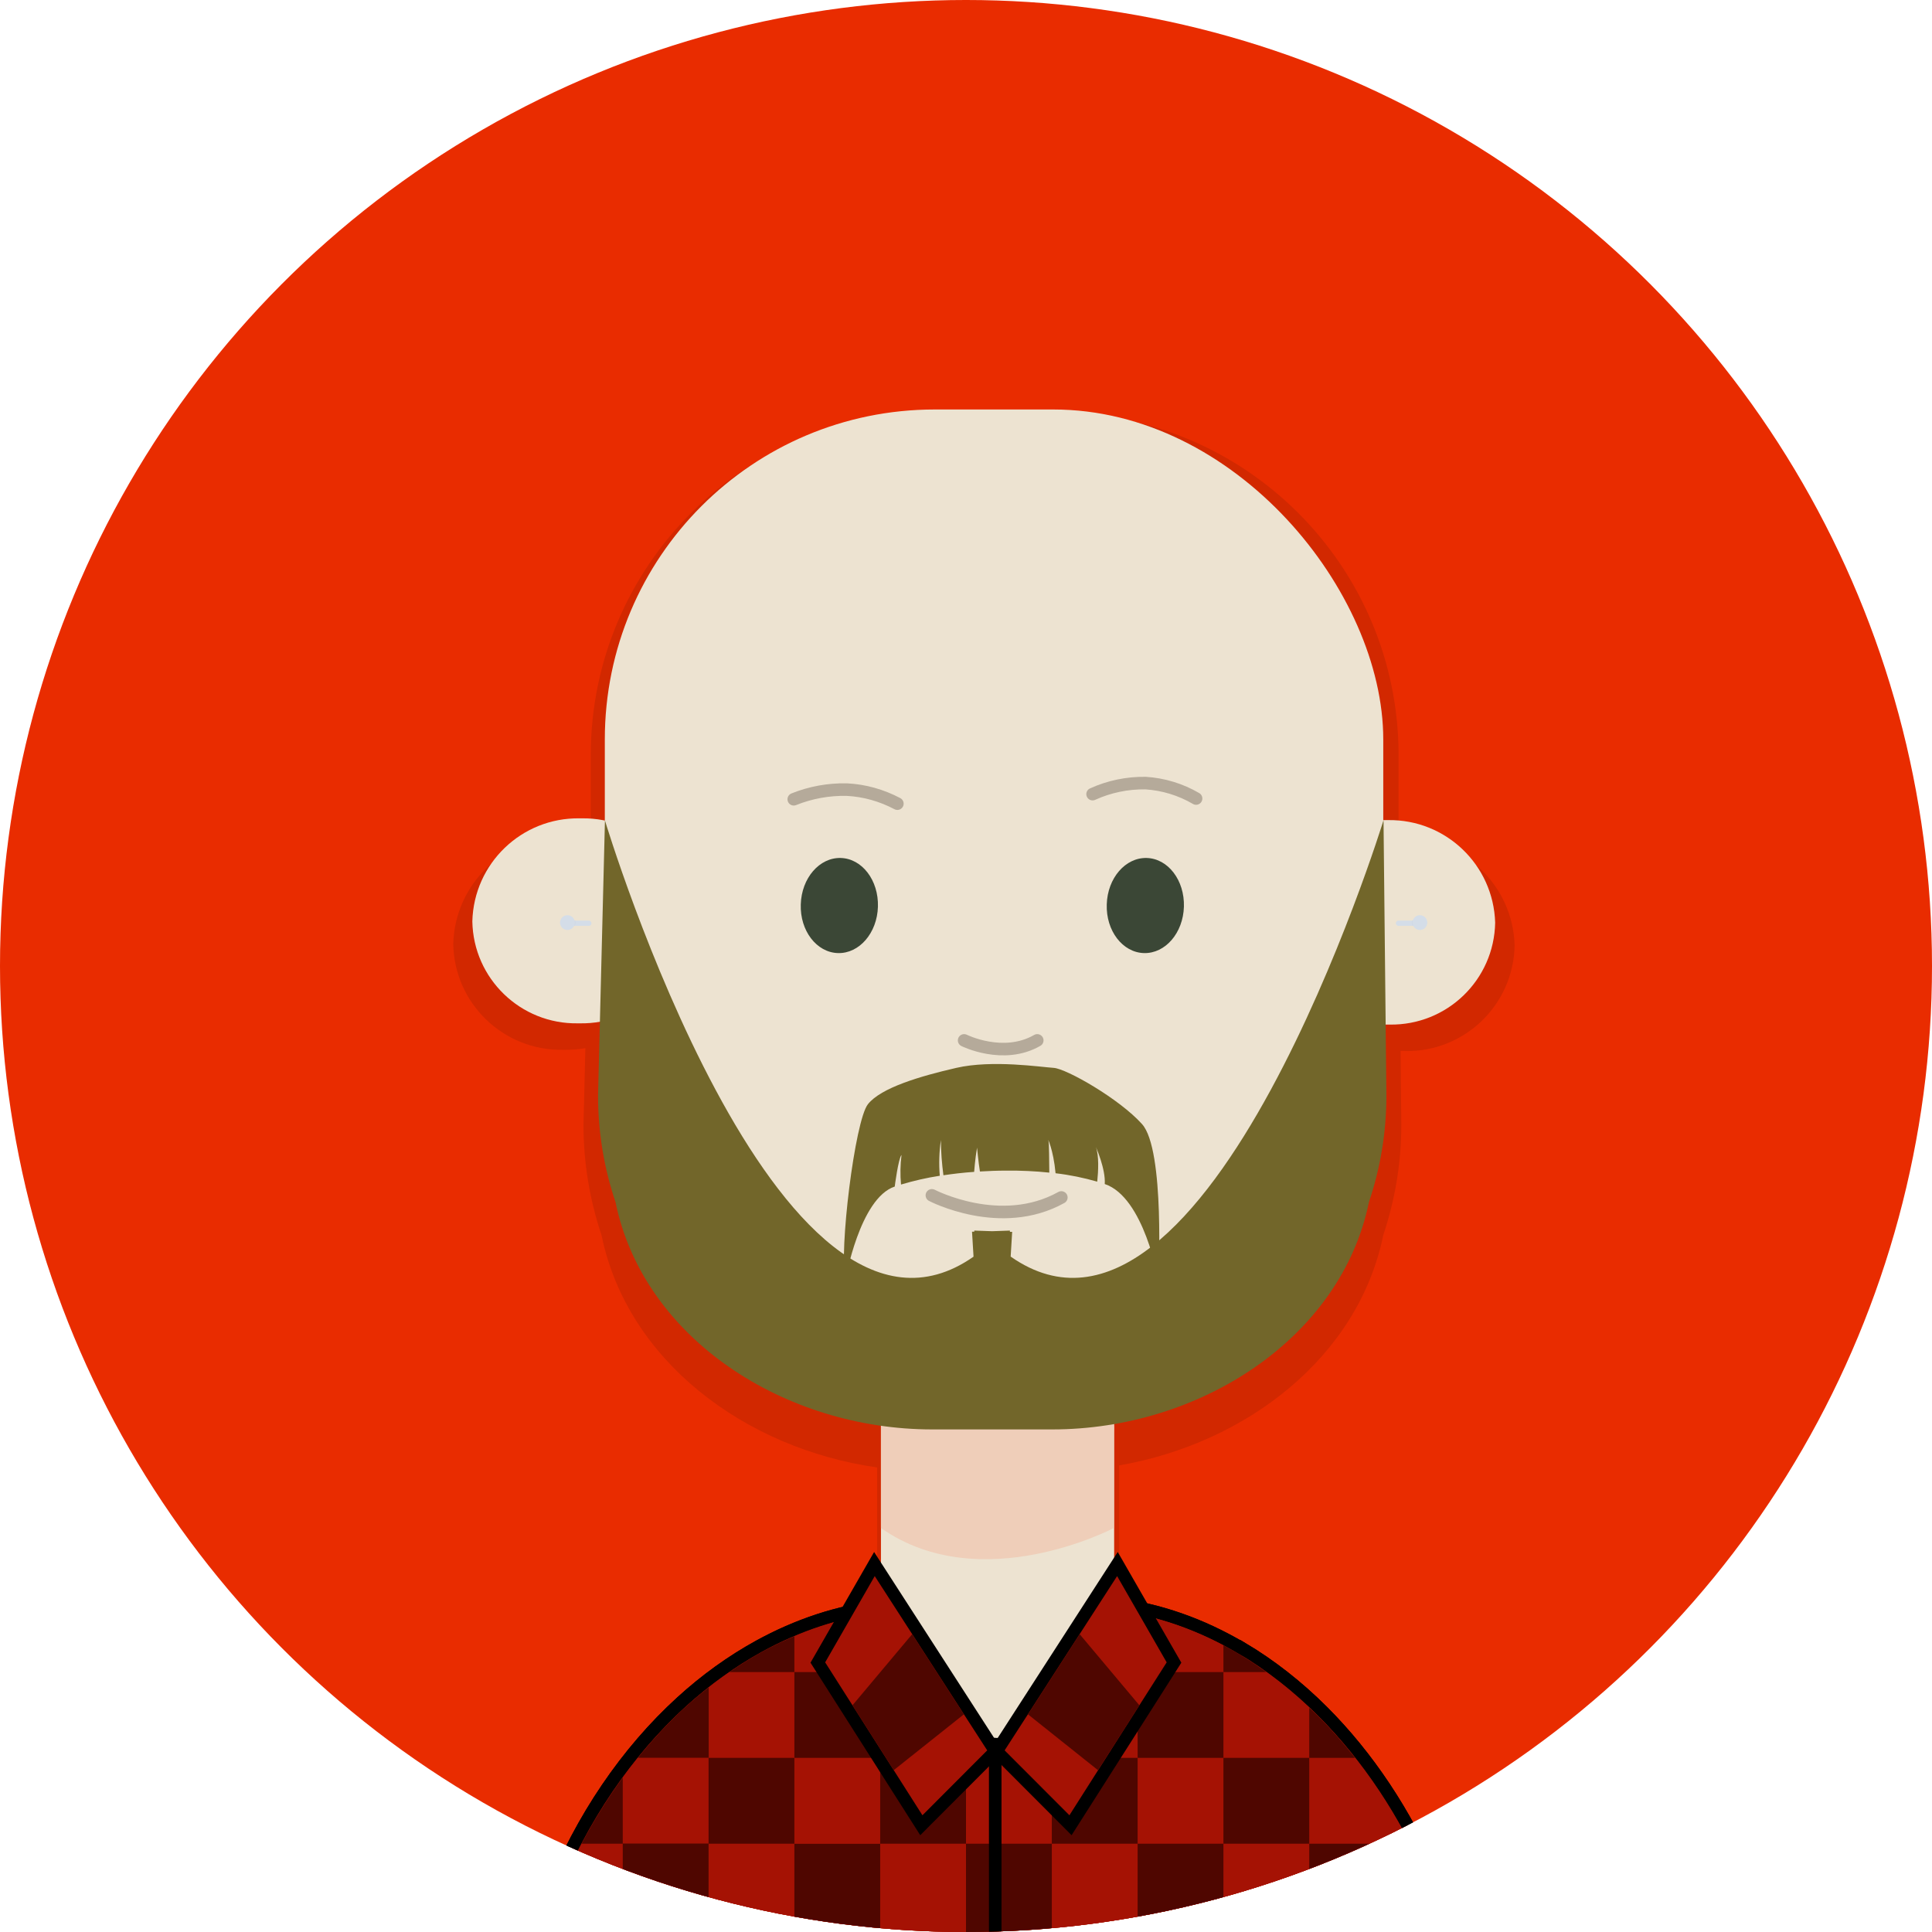<svg xmlns="http://www.w3.org/2000/svg" viewBox="0 0 154 154">
  <defs>
    <clipPath id="clip-path">
      <circle cx="77" cy="77" r="77"></circle>
    </clipPath>
  </defs>
        <circle id="circle_bg" fill="#e92c00" cx="77" cy="77" r="77"></circle>
        <g clip-path="url(#clip-path)">
          <g id="xavi">
            <path id="shadow" fill="rgba(0,0,0,0.1)" d="m111.99,83.77s-.02,0-.03,0c-.11,0-.21,0-.32,0l.06,5.87c0,3.08-.51,6.04-1.44,8.81-1.98,9.7-10.88,16.59-21.06,18.36.01.25.02.5.01.75v11.24l.26-.4,2.14,3.72c2.82.62,5.55,1.72,8.12,3.24,2.39,1.41,4.65,3.19,6.73,5.26,3.72,3.71,6.84,8.39,9.1,13.68-7.9,2.41-16.06,4.08-24.25,4.89-.71.07-1.42.12-2.12.18-2.81.24-5.57.39-8.27.46-14.62.38-27.58-1.48-38.27-4.1,2.51-6.3,6.24-11.79,10.78-15.91,1.99-1.81,4.14-3.36,6.4-4.61,2.31-1.27,4.74-2.22,7.25-2.8l2.3-4.01.55.85v-3.82s0,0-.01,0v-8.46c-10.55-1.5-19.93-8.52-21.97-18.51-.93-2.77-1.44-5.73-1.44-8.81l.15-6.1c-.54.09-1.1.14-1.66.13-.04,0-.09,0-.13,0-4.74.08-8.66-3.69-8.74-8.44.13-4.79,4.08-8.59,8.87-8.52.07,0,.14,0,.21,0,.64,0,1.27.06,1.88.19h0v-6.72c0-15.07,12.22-27.29,27.29-27.29h9.81c15.07,0,27.29,12.22,27.29,27.29v6.68h0c.11,0,.22,0,.33,0,.02,0,.04,0,.07,0,4.77-.06,8.71,3.71,8.85,8.48-.08,4.74-3.99,8.51-8.72,8.43Z"></path>
            <path id="right_ear" fill="#ede3d1" d="m119.18,73.54c-.08,4.57-3.84,8.2-8.41,8.13-.01,0-.02,0-.03,0-4.62.09-8.44-3.55-8.58-8.17.08-4.57,3.85-8.21,8.43-8.13.02,0,.04,0,.06,0,4.6-.06,8.39,3.57,8.53,8.17h0Z"></path>
            <path id="left_ear" fill="#ede3d1" d="m37.65,73.44c.08,4.57,3.85,8.21,8.42,8.13.04,0,.08,0,.13,0,4.61.09,8.44-3.56,8.58-8.17-.06-4.57-3.81-8.23-8.38-8.17-.07,0-.13,0-.2,0-4.62-.07-8.43,3.59-8.55,8.21Z"></path>
            <g id="left_piercing">
              <path fill="#d4dde8" d="m46.99,73.38s-.04,0-.05,0h0s-1.7,0-1.7,0v.42h1.7c.09,0,.18-.06.2-.15.03-.11-.04-.23-.15-.26Z"></path>
              <circle fill="#d4dde8" cx="45.23" cy="73.54" r=".59"></circle>
              <path fill="#cfd8e5" d="m45.85,73.37h-.06c.02.05.03.11.03.17,0,.09-.02.17-.06.25h.06c.04-.08.06-.16.06-.25,0-.06-.02-.12-.03-.17Z"></path>
            </g>
            <g id="right_piercing">
              <path fill="#d4dde8" d="m111.42,73.38s.04,0,.05,0h0s1.7,0,1.7,0v.42h-1.7c-.09,0-.18-.06-.2-.15-.03-.11.04-.23.15-.26Z"></path>
              <circle fill="#d4dde8" cx="113.18" cy="73.54" r=".59"></circle>
              <path fill="#cfd8e5" d="m112.57,73.37h.06c-.02.05-.03.11-.03.17,0,.09.02.17.06.25h-.06c-.04-.08-.06-.16-.06-.25,0-.06.02-.12.03-.17Z"></path>
            </g>
            <path id="neck" fill="#ede3d1" d="m80.09,139.04c3.3,0,6.18-.5,8.69-1.32v-9.87s.02,0,.03,0v-13.63c.17-5.13-3.85-9.43-8.99-9.6-5.13-.17-9.43,3.85-9.6,8.99,0,.2,0,.41,0,.61v14.12s0,0-.01,0v9.06c2.79,1,6.05,1.64,9.87,1.64Z"></path>
            <path id="neck_shadow" fill="#efceb9" d="m70.22,107.37h18.56v14.43s-10.59,5.59-18.56,0v-14.43Z"></path>
            <rect id="head" fill="#ede3d1" x="48.21" y="32.64" width="62.05" height="81.16" rx="26.3" ry="26.3"></rect>
            <path id="right_eyebrow" stroke="#b5aa9a" stroke-width="1" stroke-linecap="round" stroke-linejoin="round" fill="transparent" d="m95.34,63.65c-1.23-.72-2.61-1.14-4.03-1.23-1.46-.02-2.9.28-4.22.88"></path>
            <path id="left_eyebrow" stroke="#b5aa9a" stroke-width="1" stroke-linecap="round" stroke-linejoin="round" fill="transparent" d="m71.53,64.06c-1.25-.66-2.62-1.05-4.03-1.12-1.45-.03-2.89.23-4.23.77"></path>
            <path id="mouth" stroke="#b5aa9a" stroke-width="1" stroke-linecap="round" stroke-linejoin="round" fill="transparent" d="m74.28,95.28s5.48,2.87,10.32.17"></path>
            <path id="left_eye" fill="#3b4736" d="m63.83,72.09c-.07,2.1,1.26,3.83,2.96,3.88s3.13-1.6,3.19-3.7-1.26-3.83-2.96-3.88-3.13,1.6-3.19,3.7Z"></path>
            <path id="right_eye" fill="#3b4736" d="m88.22,72.09c-.07,2.1,1.26,3.83,2.96,3.88s3.13-1.6,3.19-3.7-1.26-3.83-2.96-3.88-3.13,1.6-3.19,3.7Z"></path>
            <path id="nose" stroke="#b5aa9a" stroke-width="1" stroke-linecap="round" stroke-linejoin="round" fill="transparent" d="m76.85,82.93s3.12,1.56,5.83,0"></path>
            <g id="shirt">
              <g>
                <path fill="#a51204" stroke="#000" stroke-miterlimit="10" d="m80.81,154.95c2.6-.07,5.26-.21,7.97-.44v-.24l-7.97.68Z"></path>
                <path fill="#a51204" stroke="#000" stroke-miterlimit="10" d="m98.95,131.37c-3.18-1.88-6.61-3.1-10.17-3.52v9.87c-2.51.82-5.39,1.32-8.69,1.32-3.82,0-7.08-.64-9.87-1.64v-9.35c-3.39.39-6.66,1.49-9.72,3.17-2.18,1.2-4.25,2.69-6.17,4.44-4.37,3.98-7.97,9.26-10.39,15.33,10.3,2.52,22.78,4.32,36.88,3.95l7.97-.68v.24c.68-.06,1.36-.1,2.05-.17,7.9-.78,15.76-2.39,23.37-4.71-2.18-5.1-5.19-9.61-8.77-13.19-2-2-4.17-3.7-6.48-5.07Z"></path>
              </g>
              <g>
                <path fill="#a51204" stroke="#000" stroke-miterlimit="10" d="m80.81,154.95c2.6-.07,5.26-.21,7.97-.44v-.24l-7.97.68Z"></path>
                <path fill="#a51204" stroke="#000" stroke-miterlimit="10" d="m98.95,131.37c-3.18-1.88-6.61-3.1-10.17-3.52v9.87c-2.51.82-5.39,1.32-8.69,1.32-3.82,0-7.08-.64-9.87-1.64v-9.35c-3.39.39-6.66,1.49-9.72,3.17-2.18,1.2-4.25,2.69-6.17,4.44-4.37,3.98-7.97,9.26-10.39,15.33,10.3,2.52,22.78,4.32,36.88,3.95l7.97-.44h0c.68-.06,1.36-.1,2.05-.17,7.9-.78,15.76-2.39,23.37-4.71-2.18-5.1-5.19-9.61-8.77-13.19-2-2-4.17-3.7-6.48-5.07Z"></path>
              </g>
              <g>
                <rect fill="#a51204" x="90.68" y="140.12" width="6.84" height="6.84"></rect>
                <path fill="#a51204" d="m69.72,133.28v-4.66c-2.16.3-4.3.92-6.4,1.81v2.85h6.4Z"></path>
                <path fill="#a51204" d="m90.68,146.96h-6.84v7.22l5.45-.47v.24h.16c.44-.04.89-.08,1.34-.12.1,0,.2-.02.3-.03h-.4v-6.84Z"></path>
                <rect fill="#a51204" x="63.32" y="140.12" width="6.84" height="6.84"></rect>
                <path fill="#a51204" d="m77,140.12v6.84h6.84v-6.84h6.84v-6.84h6.84v-2.13c-2.67-1.41-5.43-2.33-8.23-2.73v9.66l-.35.11c-2.74.89-5.71,1.34-8.85,1.34-3.54,0-6.88-.55-9.93-1.63v2.21h6.84Z"></path>
                <path fill="#a51204" d="m46.36,146.96c-.63,1.19-1.21,2.42-1.73,3.68,1.66.4,3.34.76,5.01,1.1v-4.78h-3.28Z"></path>
                <path fill="#a51204" d="m104.36,146.96h6.84v3.01c.77-.22,1.54-.43,2.31-.66-1.48-3.35-3.35-6.45-5.5-9.19h-3.65v6.84Z"></path>
                <path fill="#a51204" d="m63.32,140.12v-6.84h-5.17c-.57.39-1.13.8-1.67,1.23v5.61h6.84Z"></path>
                <path fill="#a51204" d="m97.52,140.12h6.84v-4c-1.1-1.04-2.25-1.99-3.43-2.84h-3.41v6.84Z"></path>
                <path fill="#a51204" d="m97.52,146.96v6c2.28-.36,4.56-.79,6.84-1.29v-4.71h-6.84Z"></path>
                <path fill="#a51204" d="m56.48,146.96v-6.84h-5.64c-.41.51-.81,1.03-1.21,1.57v5.27h6.84Z"></path>
                <path fill="#a51204" d="m70.16,146.96v7.34c2.28.11,4.56.18,6.84.18v-7.52h-6.84Z"></path>
                <path fill="#a51204" d="m56.48,146.96v5.98c2.27.34,4.55.63,6.84.86v-6.84h-6.84Z"></path>
                <polygon fill="#a51204" points="83.84 154.18 83.84 154.27 89.29 153.96 89.29 153.71 83.84 154.18"></polygon>
                <polygon points="108.66 140.12 108.66 140.12 108.66 140.12 108.66 140.12"></polygon>
                <path d="m109.95,141.89s.02.03.04.05c-.01-.02-.02-.03-.04-.05Z"></path>
                <polygon points="50.19 140.12 50.19 140.12 50.19 140.12 50.19 140.12"></polygon>
                <polygon points="49.64 140.82 49.64 140.83 49.64 140.82 49.64 140.82"></polygon>
                <rect fill="#a51204" x="90.68" y="133.28" width="6.84" height="6.84"></rect>
                <rect fill="#4f0600" mix-blend-mode="multiply" x="90.68" y="133.28" width="6.84" height="6.84"></rect>
                <path fill="#a51204" d="m104.36,136.12v4h3.65c-.93-1.18-1.91-2.3-2.94-3.33-.23-.23-.48-.45-.72-.67Z"></path>
                <path fill="#4f0600" mix-blend-mode="multiply" d="m104.36,136.12v4h3.65c-.93-1.18-1.91-2.3-2.94-3.33-.23-.23-.48-.45-.72-.67Z"></path>
                <path d="m107.03,138.15c.05.06.11.12.16.19-.05-.06-.11-.12-.16-.19Z"></path>
                <polygon points="108.66 140.12 108.65 140.12 108.66 140.12 108.66 140.12"></polygon>
                <polygon fill="#4f0600" mix-blend-mode="multiply" points="108.66 140.12 108.65 140.12 108.66 140.12 108.66 140.12"></polygon>
                <path fill="#a51204" d="m104.36,146.96v4.71c2.28-.5,4.57-1.07,6.84-1.7v-3.01h-6.84Z"></path>
                <path fill="#4f0600" mix-blend-mode="multiply" d="m104.36,146.96v4.71c2.28-.5,4.57-1.07,6.84-1.7v-3.01h-6.84Z"></path>
                <polygon points="104.36 152.18 104.36 152.18 104.36 152.18 104.36 152.18"></polygon>
                <polygon fill="#4f0600" mix-blend-mode="multiply" points="104.36 152.18 104.36 152.18 104.36 152.18 104.36 152.18"></polygon>
                <polygon points="111.2 150.49 111.2 150.49 111.2 150.49 111.2 150.49"></polygon>
                <polygon fill="#4f0600" mix-blend-mode="multiply" points="111.2 150.49 111.2 150.49 111.2 150.49 111.2 150.49"></polygon>
                <path fill="#a51204" d="m90.68,146.96v6.84h.4c2.14-.22,4.29-.5,6.44-.84v-6h-6.84Z"></path>
                <path fill="#4f0600" mix-blend-mode="multiply" d="m90.68,146.96v6.84h.4c2.14-.22,4.29-.5,6.44-.84v-6h-6.84Z"></path>
                <path fill="#a51204" d="m49.64,146.96v4.78c2.27.46,4.55.85,6.84,1.19v-5.98h-6.84Z"></path>
                <path fill="#4f0600" mix-blend-mode="multiply" d="m49.64,146.96v4.78c2.27.46,4.55.85,6.84,1.19v-5.98h-6.84Z"></path>
                <polygon points="56.48 153.46 56.48 153.46 56.48 153.46 56.48 153.46"></polygon>
                <polygon fill="#4f0600" mix-blend-mode="multiply" points="56.48 153.46 56.48 153.46 56.48 153.46 56.48 153.46"></polygon>
                <path fill="#4f0600" d="m63.32,130.43c-.87.37-1.73.77-2.58,1.24-.88.48-1.74,1.03-2.59,1.61h5.17v-2.85Z"></path>
                <path fill="#4f0600" d="m58.83,132.21s.02-.01.03-.02c0,0-.02.01-.03.02Z"></path>
                <path fill="#a51204" d="m56.48,134.51c-.61.48-1.22.99-1.81,1.52-1.36,1.24-2.63,2.61-3.82,4.08h5.64v-5.61Z"></path>
                <path fill="#4f0600" mix-blend-mode="multiply" d="m56.48,134.51c-.61.48-1.22.99-1.81,1.52-1.36,1.24-2.63,2.61-3.82,4.08h5.64v-5.61Z"></path>
                <polygon points="50.2 140.12 50.19 140.12 50.19 140.12 50.2 140.12"></polygon>
                <polygon fill="#4f0600" mix-blend-mode="multiply" points="50.2 140.12 50.19 140.12 50.19 140.12 50.2 140.12"></polygon>
                <path fill="#a51204" d="m63.32,140.12h6.84v-2.21s-.07-.02-.11-.03l-.33-.12v-4.48h-6.4v6.84Z"></path>
                <path fill="#4f0600" mix-blend-mode="multiply" d="m63.32,140.12h6.84v-2.21s-.07-.02-.11-.03l-.33-.12v-4.48h-6.4v6.84Z"></path>
                <path fill="#a51204" d="m63.32,146.96v6.84c2.27.23,4.56.39,6.84.51v-7.34h-6.84Z"></path>
                <path fill="#4f0600" mix-blend-mode="multiply" d="m63.32,146.96v6.84c2.27.23,4.56.39,6.84.51v-7.34h-6.84Z"></path>
                <path fill="#a51204" d="m83.84,146.96h-6.84v7.52c1.26,0,2.53,0,3.79-.04l3.05-.26v-7.22Z"></path>
                <path fill="#4f0600" mix-blend-mode="multiply" d="m83.84,146.96h-6.84v7.52c1.26,0,2.53,0,3.79-.04l3.05-.26v-7.22Z"></path>
                <path fill="#4f0600" d="m49.64,141.69c-1.2,1.65-2.3,3.41-3.28,5.27h3.28v-5.27Z"></path>
                <polygon fill="#4f0600" points="45.79 146.96 45.79 146.96 45.79 146.96 45.79 146.96"></polygon>
                <rect fill="#4f0600" x="56.48" y="140.12" width="6.84" height="6.84"></rect>
                <path fill="#4f0600" d="m70.16,128.06h0s.04,0,.06,0c-.02,0-.04,0-.06,0Z"></path>
                <rect fill="#4f0600" x="70.16" y="140.12" width="6.84" height="6.84"></rect>
                <rect fill="#4f0600" x="83.84" y="140.12" width="6.84" height="6.84"></rect>
                <rect fill="#4f0600" x="97.52" y="140.12" width="6.84" height="6.84"></rect>
                <path fill="#4f0600" d="m100.93,133.28c-.73-.53-1.47-1.03-2.23-1.47-.39-.23-.78-.45-1.18-.66v2.13h3.41Z"></path>
                <polygon fill="#4f0600" points="97.52 130.58 97.52 130.58 97.52 130.58 97.52 130.58"></polygon>
                <polygon fill="#4f0600" points="101.78 133.28 101.78 133.28 101.78 133.28 101.78 133.28"></polygon>
              </g>
              <g>
                <polygon fill="#a51204" stroke="#000" stroke-miterlimit="10" points="69.7 124.67 79.33 139.59 73.44 145.49 65.19 132.52 69.7 124.67"></polygon>
                <polygon fill="#4f0600" points="67.95 135.93 71.24 141.1 76.83 136.65 72.71 130.26 67.95 135.93"></polygon>
              </g>
              <g>
                <polygon fill="#a51204" stroke="#000" stroke-miterlimit="10" points="89.07 124.67 79.44 139.59 85.33 145.49 93.58 132.52 89.07 124.67"></polygon>
                <polygon fill="#4f0600" points="86.06 130.26 81.94 136.65 87.52 141.1 90.82 135.93 86.06 130.26"></polygon>
              </g>
              <line stroke="#000" stroke-miterlimit="10" x1="79.33" y1="139.59" x2="79.33" y2="154.95"></line>
            </g>
            <g id="beard">
              <path fill="#72662a" d="m91.04,89.61c-1.83-2.04-6.05-4.43-7.05-4.49s-4.89-.66-7.76,0-6.01,1.58-7.05,2.9-2.32,11.75-1.79,14c0,0,1.13-6.51,3.93-7.44h0s.28-2.22.54-2.52c-.1.78-.11,1.58-.04,2.36,1.01-.3,2.04-.54,3.09-.7-.08-.95-.05-1.91.09-2.85,0,.94.08,1.88.2,2.81.75-.11,1.57-.21,2.45-.27h0s.07-.99.23-1.93c0,0,.11,1.17.23,1.9.67-.04,1.37-.07,2.11-.07,1.14-.01,2.29.04,3.42.16-.02-.76,0-2.4-.08-2.59s.4.72.58,2.64c1.13.13,2.24.36,3.32.67.09-.83.15-2.08-.11-2.77,0,0,.79,1.76.71,2.96h0c3.14,1.05,4.27,7.63,4.27,7.63,0,0,.55-10.37-1.3-12.41Z"></path>
              <path fill="#72662a" d="m80.56,100.17l.12-1.98h-.18v-.1l-1.42.05-1.42-.05v.09h-.18s.12,1.99.12,1.99c-15.63,10.94-29.38-34.77-29.38-34.77l-.55,21.92c0,2.97.49,5.83,1.39,8.49,2.22,10.9,13.5,18.13,25.24,18.13h9.58c11.73,0,23.01-7.24,25.24-18.13.9-2.67,1.39-5.52,1.39-8.49l-.23-21.94s-14.07,45.73-29.71,34.79Z"></path>
            </g>
          </g>
        </g>
</svg>